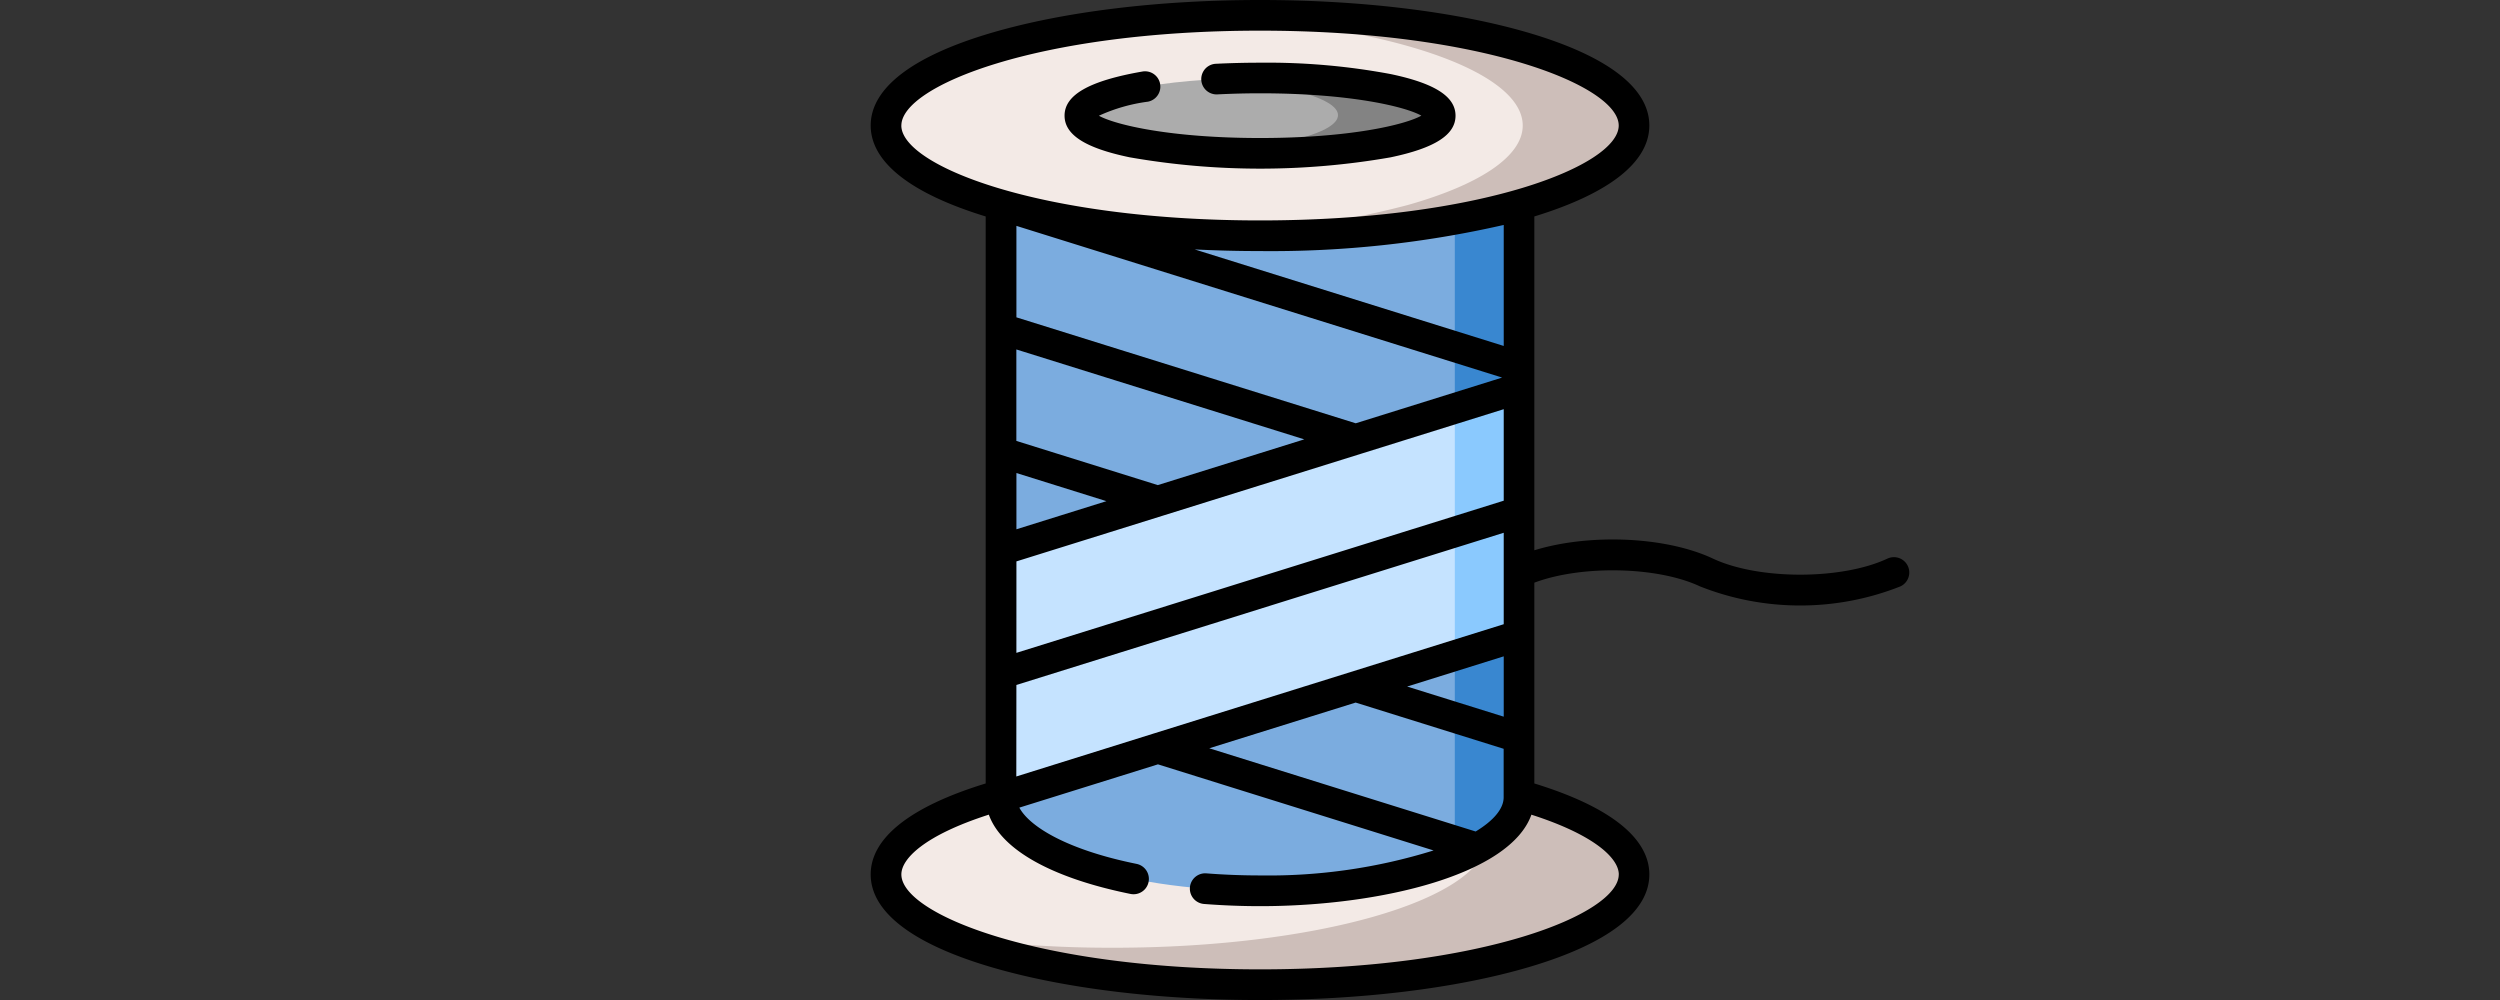 <svg xmlns="http://www.w3.org/2000/svg" width="250" height="100" viewBox="0 0 250 100"><rect x="0" y="0" width="250" height="100" fill="#333333" stroke="none"/><g transform="translate(-403.974 -675.884)"><path d="M504.076,755.611v-.235c-7.088,2.005-11.5,4.825-11.5,7.951,0,6.089,16.746,11.025,37.4,11.025s37.4-4.935,37.4-11.025c0-3.126-4.414-5.946-11.5-7.951v.235Z" fill="#f3eae6" fill-rule="evenodd"/><path d="M555.876,696.386h-51.8v59.226c0,5.164,11.6,9.352,25.9,9.352,9.112,0,17.125-1.7,21.74-4.263,2.633-1.465,4.154-3.212,4.154-5.085v-.235Q555.876,725.879,555.876,696.386Z" fill="#7bacdf" fill-rule="evenodd"/><path d="M504.094,696.392a110.7,110.7,0,0,0,51.783-.007c7.094-2.005,11.5-4.825,11.5-7.951,0-6.083-16.745-11.018-37.4-11.018s-37.4,4.935-37.4,11.019c0,3.126,4.409,5.946,11.5,7.951A.02.02,0,0,0,504.094,696.392Z" fill="#f3eae6" fill-rule="evenodd"/><path d="M504.076,721.1V730.9l15.682-4.9Z" fill="#7bacdf" fill-rule="evenodd"/><path d="M504.076,730.9V743.25l51.8-16.179V714.717l-16.332,5.1L519.757,726Z" fill="#c5e3ff" fill-rule="evenodd"/><path d="M555.876,727.076l-51.8,16.179v12.354l15.682-4.9,19.787-6.175,16.332-5.1V727.076Z" fill="#c5e3ff" fill-rule="evenodd"/><path d="M529.98,683.684c-9.948,0-18.016,1.689-18.016,3.769s8.065,3.768,18.016,3.768S548,689.532,548,687.453,539.931,683.684,529.98,683.684Z" fill="#acacac" fill-rule="evenodd"/><path d="M537.773,687.4c0,1.741-5.645,3.206-13.313,3.643,1.742.115,3.592.178,5.519.178,9.948,0,18.016-1.689,18.016-3.768s-8.066-3.768-18.016-3.768c-1.627,0-3.2.045-4.7.132C532.526,684.3,537.773,685.723,537.773,687.4Z" fill="#838383" fill-rule="evenodd"/><path d="M524.411,677.536c18.016.793,31.835,5.372,31.835,10.9,0,3.126-4.409,5.946-11.5,7.951a91.676,91.676,0,0,1-20.334,2.952q2.726.12,5.565.12a115.867,115.867,0,0,0,16.636-1.149,72.509,72.509,0,0,0,9.261-1.924c7.094-2,11.5-4.825,11.5-7.951,0-6.083-16.745-11.018-37.4-11.018q-2.836,0-5.565.12Z" fill="#cdbeb9" fill-rule="evenodd"/><path d="M552.668,760.127c-.868,5.859-17.263,10.531-37.366,10.531a117.343,117.343,0,0,1-16.112-1.068c6.748,2.873,18.021,4.763,30.789,4.763,20.654,0,37.4-4.935,37.4-11.025,0-3.126-4.414-5.946-11.5-7.951v.235C555.876,757.248,554.715,758.789,552.668,760.127Z" fill="#cdbeb9" fill-rule="evenodd"/><path d="M549.455,710.56l6.422,2.005v-16.18c-1.949.558-4.1,1.045-6.422,1.465Z" fill="#3987d0" fill-rule="evenodd"/><path d="M549.455,716.729l6.422-2.011v-2.154l-6.422-2.005Z" fill="#3987d0" fill-rule="evenodd"/><path d="M555.877,727.076V714.723l-6.422,2.01v12.353Z" fill="#8ac9fe" fill-rule="evenodd"/><path d="M555.877,739.434V727.08l-6.422,2.005v12.354Z" fill="#8ac9fe" fill-rule="evenodd"/><path d="M549.455,747.634l6.422,2.005v-10.2l-6.422,2.005Z" fill="#3987d0" fill-rule="evenodd"/><path d="M552.668,760.127c2.047-1.338,3.208-2.879,3.208-4.516v-5.975l-6.422-2v12.353l2.265.713Q552.22,760.412,552.668,760.127Z" fill="#3987d0" fill-rule="evenodd"/><path d="M594.756,732.485a1.531,1.531,0,0,0-2.034-.741l-.007,0c-4.565,2.142-12.88,2.142-17.444,0-4.758-2.232-12.391-2.514-17.864-.832V697.53c7.528-2.31,11.5-5.45,11.5-9.1,0-3.735-4.168-6.937-12.054-9.262-7.2-2.116-16.745-3.284-26.877-3.284s-19.678,1.169-26.879,3.291c-7.885,2.322-12.054,5.525-12.054,9.261,0,3.648,3.973,6.787,11.5,9.094v56.7c-7.527,2.307-11.5,5.44-11.5,9.1,0,3.737,4.169,6.942,12.054,9.266,7.2,2.122,16.746,3.291,26.879,3.291s19.677-1.168,26.878-3.291c7.887-2.324,12.054-5.529,12.054-9.266,0-3.655-3.973-6.788-11.5-9.1V734.152c4.69-1.763,12.278-1.639,16.562.37a27.234,27.234,0,0,0,20.049,0,1.532,1.532,0,0,0,.739-2.035l0,0Zm-43.213,26.55L524.9,750.712l14.639-4.572,14.8,4.624v4.847c0,1.144-1,2.331-2.8,3.423Zm-31.789-34.641-14.145-4.419v-9.146l10.019,3.13L534.4,719.82ZM514.616,726l-9,2.812v-5.626Zm-9,6.024,14.581-4.554.074-.023,19.741-6.166.026-.008,14.309-4.47v9.15l-23.466,7.325-5.782,1.809-19.486,6.083Zm48.731-21.544-30.905-9.653c2.141.109,4.327.165,6.541.165a104.665,104.665,0,0,0,24.364-2.613Zm-.16,3.162-14.64,4.571-23-7.181-10.932-3.415v-9.146Zm-48.574,30.739,20.4-6.369,5.782-1.809,22.551-7.042v9.145L519.36,749.231c-.04.011-.079.023-.119.037l-13.636,4.264Zm48.734-2.863v6.034l-9.659-3.014Zm-60.236-53.082c0-3.961,13.646-9.486,35.867-9.486s35.867,5.525,35.867,9.486-13.645,9.491-35.867,9.491S494.107,692.4,494.107,688.436Zm71.739,74.891c0,3.963-13.646,9.492-35.867,9.492s-35.872-5.528-35.872-9.492c0-1.582,2.34-3.922,8.746-5.979,1.24,3.487,6.248,6.324,14.167,7.93a1.533,1.533,0,0,0,.609-3.005h0c-6.938-1.407-10.7-3.717-11.725-5.626l13.862-4.329,27.561,8.61a55.5,55.5,0,0,1-17.345,2.5c-1.792,0-3.6-.07-5.371-.208a1.535,1.535,0,1,0-.238,3.061c1.851.144,3.737.219,5.609.219,12.163,0,25.022-3.193,27.128-9.148,6.4,2.056,8.739,4.4,8.739,5.977Z"/><path d="M543.032,691.618c4.431-.927,6.495-2.251,6.495-4.164s-2.064-3.237-6.495-4.164a66.848,66.848,0,0,0-13.053-1.137c-1.448,0-2.936.037-4.422.109a1.532,1.532,0,1,0,.152,3.061h0c1.436-.071,2.873-.109,4.27-.109,8.993,0,14.509,1.328,16.133,2.235-1.624.908-7.14,2.236-16.133,2.236-8.965,0-14.471-1.319-16.116-2.227a17.052,17.052,0,0,1,4.905-1.406,1.533,1.533,0,0,0-.526-3.02h0c-5.329.927-7.812,2.33-7.812,4.416,0,1.915,2.064,3.237,6.495,4.164a75.694,75.694,0,0,0,26.107.006Z"/><rect width="250" height="100" transform="translate(403.974 675.884)" fill="none"/><rect width="248.879" height="98.077" transform="translate(404.535 676.846)" fill="none"/></g></svg>